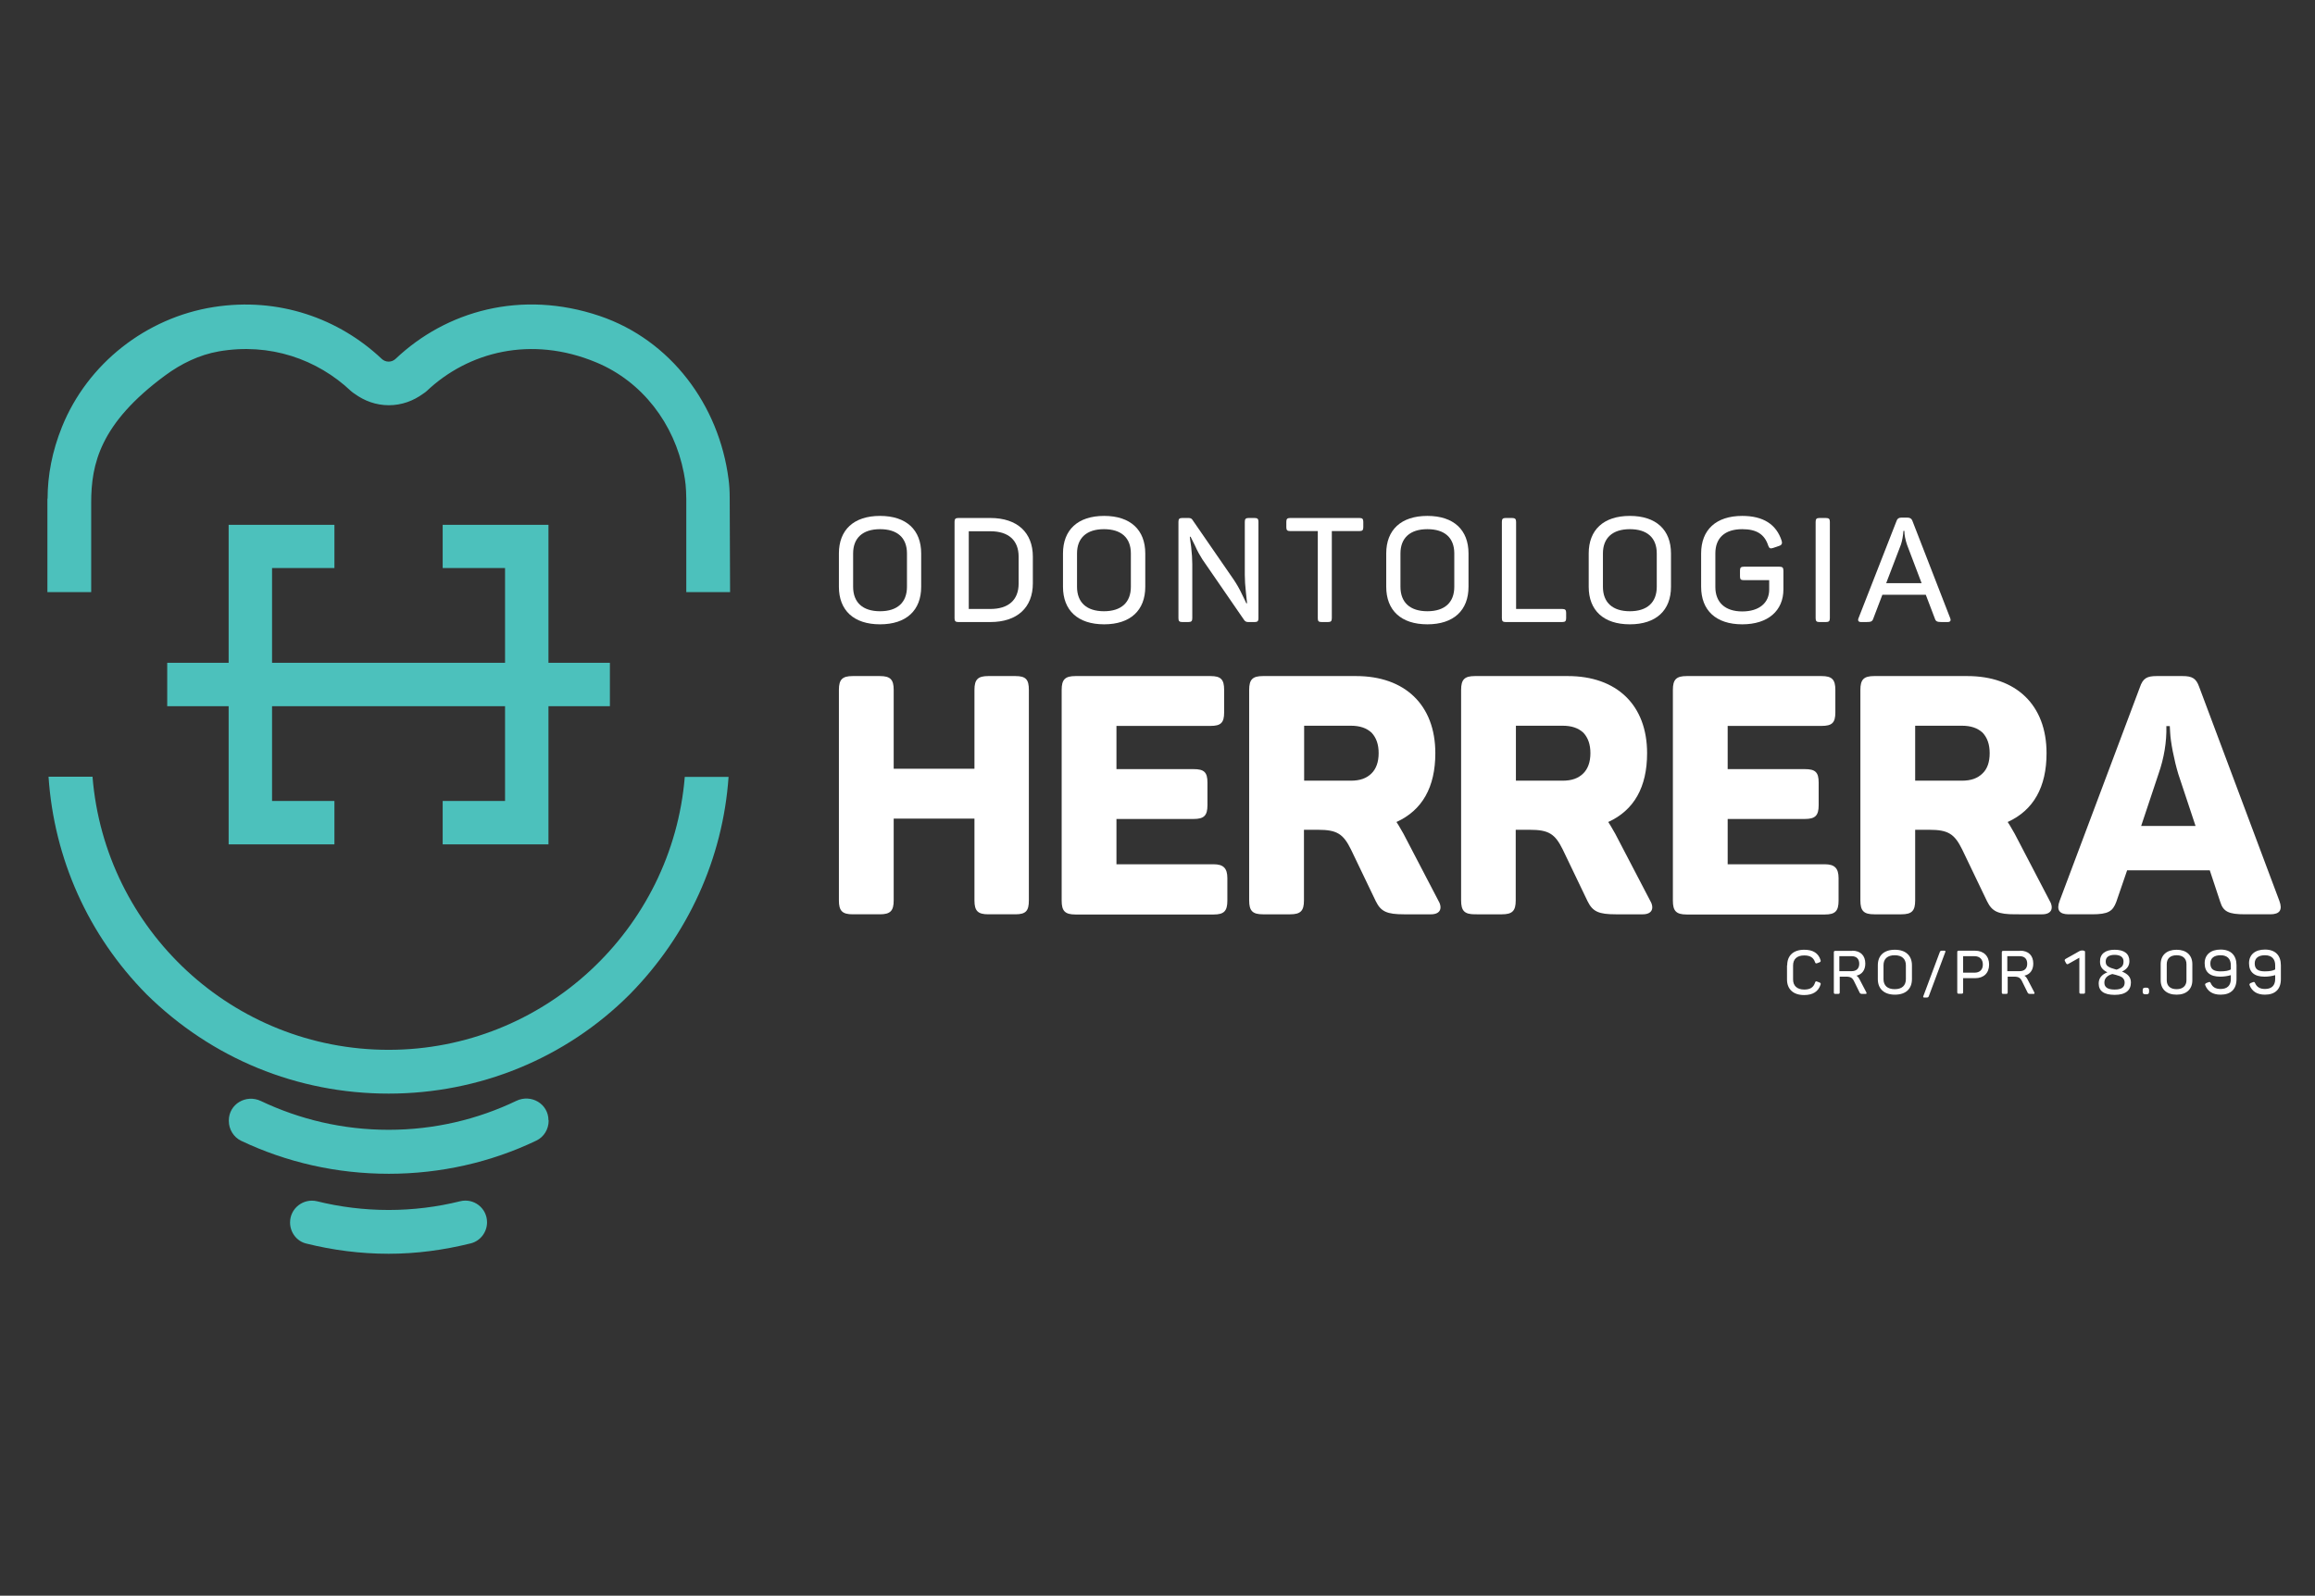 <?xml version="1.0" encoding="utf-8"?>
<!-- Generator: Adobe Illustrator 22.0.0, SVG Export Plug-In . SVG Version: 6.00 Build 0)  -->
<svg version="1.1" id="Camada_1" xmlns="http://www.w3.org/2000/svg" xmlns:xlink="http://www.w3.org/1999/xlink" x="0px" y="0px"
	 viewBox="0 0 1221.1 841.9" style="enable-background:new 0 0 1221.1 841.9;" xml:space="preserve">
<rect x="0" y="0" width="1221.1" height="841.9" fill="#333333" stroke="none"/>
<style type="text/css">
	.st0{fill:#4CC1BC;}
	.st1{fill:#ffffff;}
</style>
<g>
	<g>
		<polygon class="st0" points="176.4,299.7 176.4,276.9 120.6,276.9 120.6,349.7 88.2,349.7 88.2,372.6 120.6,372.6 120.6,445.5 
			176.4,445.5 176.4,422.6 143.5,422.6 143.5,372.6 266.4,372.6 266.4,422.6 233.5,422.6 233.5,445.5 289.3,445.5 289.3,372.6 
			321.7,372.6 321.7,349.7 289.3,349.7 289.3,276.9 233.5,276.9 233.5,299.7 266.4,299.7 266.4,349.7 143.5,349.7 143.5,299.7 		"/>
		<path class="st0" d="M384.9,263.2c0-4.4-0.2-7.3-0.6-10.3c-5-39.2-30.5-73.5-68-86.2c-41.4-14-81-2.6-107.6,22.6
			c-2.1,2-5.3,2-7.4,0c-22.5-21.2-54.2-32.7-88.6-27.3c-35.6,5.6-66.5,29.8-80,63.2c-5.2,12.9-7.6,25.6-7.6,37.9H25v49.3h23.1v-47.2
			c0-20.4,4.7-41.8,39-67.1c8.4-6.2,18-10.9,28.3-12.7c27-4.7,52,4.2,69.7,20.9c0.6,0.6,1.3,1,2,1.5c5.1,3.7,11.2,6,18,6
			c6.8,0,12.9-2.3,18-6c0.7-0.5,1.4-0.9,2-1.5c21.9-20.7,55.1-29.4,89.4-15.1c24.3,10.1,41.2,32.4,46.2,58.3
			c0.9,4.7,1.2,7.6,1.3,13.7v49.2h23.1L384.9,263.2L384.9,263.2z"/>
		<path class="st0" d="M205,553.9c-82.3,0-149.7-63.4-156.2-144.1H25.6c2.9,43.1,20.8,83.5,51.7,114.8
			C111.7,558.5,156.8,577,205,577c47.7,0,93.3-18.5,127.1-52.3c30.9-31.4,49.2-71.8,52.2-114.8h-23.1
			C354.6,490.5,286.8,553.9,205,553.9z"/>
		<path class="st0" d="M289.3,591.1c0-8.7-9.1-14-16.9-10.3c-20.4,9.8-43.3,15.3-67.4,15.3c-24.2,0-47-5.5-67.4-15.2
			c-7.8-3.7-16.9,1.6-16.9,10.3v0.2c0,4.4,2.5,8.6,6.5,10.5c24,11.4,50.4,17.4,77.9,17.4c27.2,0,53.8-6,77.8-17.5
			c4-1.9,6.5-6,6.5-10.5V591.1z"/>
		<path class="st0" d="M153,645L153,645c0,5.2,3.5,9.9,8.5,11.1c14,3.5,28.6,5.4,43.5,5.4c14.8,0,29.3-2,43.4-5.5
			c5-1.3,8.5-5.9,8.5-11.1v0c0-7.5-7-12.9-14.2-11.1c-12.1,3-24.7,4.6-37.7,4.6c-13,0-25.7-1.6-37.8-4.6
			C160,632.1,153,637.5,153,645z"/>
	</g>
	<g>
		<g>
			<path class="st1" d="M535.6,356.7c5.5,0,7.1,1.8,7.1,7.3v111.1c0,5.5-1.6,7.3-7.1,7.3h-14.3c-5.5,0-7.3-1.8-7.3-7.3v-43.2h-42.6
				v43.2c0,5.5-1.8,7.3-7.3,7.3h-14.3c-5.5,0-7.3-1.8-7.3-7.3V364c0-5.5,1.8-7.3,7.3-7.3h14.3c5.5,0,7.3,1.8,7.3,7.3v41.6H514V364
				c0-5.5,1.8-7.3,7.3-7.3H535.6z"/>
			<path class="st1" d="M638.5,356.7c5.5,0,7.2,1.8,7.2,7.3v11.9c0,5.5-1.8,7.1-7.2,7.1h-49.6v22.8h40.7c5.5,0,7.3,1.6,7.3,7.1v11.9
				c0,5.5-1.8,7.3-7.3,7.3h-40.7V456h51.3c5.1,0,7.2,2.1,7.2,7.3v11.9c0,5.5-1.8,7.3-7.2,7.3h-72.9c-5.5,0-7.3-1.8-7.3-7.3V364
				c0-5.5,1.8-7.3,7.3-7.3H638.5z"/>
			<path class="st1" d="M715.3,356.7c25.7,0,41.8,15.2,41.8,40.7c0,17.9-6.9,30.1-20.5,36.3c0.4,0.5,1.6,2.5,3.7,6.2l18.2,34.9
				c2.6,4.2,1.4,7.6-3.7,7.6h-14.2c-9,0-12.2-1.4-14.9-6.9l-13.1-27.3c-4.1-8.3-7.4-10.4-17.5-10.4h-7.3v37.3c0,5.5-1.8,7.3-7.3,7.3
				h-14.3c-5.5,0-7.3-1.8-7.3-7.3V364c0-5.5,1.8-7.3,7.3-7.3H715.3z M727.2,397.4c0-4.6-1.2-8.1-3.7-10.8c-2.7-2.5-6.2-3.7-11-3.7
				h-24.6v29h24.6c4.8,0,8.3-1.2,11-3.9C725.9,405.6,727.2,402,727.2,397.4z"/>
			<path class="st1" d="M827,356.7c25.7,0,41.8,15.2,41.8,40.7c0,17.9-6.9,30.1-20.5,36.3c0.4,0.5,1.6,2.5,3.7,6.2l18.2,34.9
				c2.6,4.2,1.4,7.6-3.7,7.6h-14.2c-9,0-12.2-1.4-14.9-6.9l-13.1-27.3c-4.1-8.3-7.4-10.4-17.5-10.4h-7.3v37.3c0,5.5-1.8,7.3-7.3,7.3
				H778c-5.5,0-7.3-1.8-7.3-7.3V364c0-5.5,1.8-7.3,7.3-7.3H827z M838.9,397.4c0-4.6-1.2-8.1-3.7-10.8c-2.7-2.5-6.2-3.7-11-3.7h-24.6
				v29h24.6c4.8,0,8.3-1.2,11-3.9C837.6,405.6,838.9,402,838.9,397.4z"/>
			<path class="st1" d="M960.8,356.7c5.5,0,7.3,1.8,7.3,7.3v11.9c0,5.5-1.8,7.1-7.3,7.1h-49.5v22.8H952c5.5,0,7.3,1.6,7.3,7.1v11.9
				c0,5.5-1.8,7.3-7.3,7.3h-40.7V456h51.3c5.1,0,7.2,2.1,7.2,7.3v11.9c0,5.5-1.8,7.3-7.2,7.3h-72.9c-5.5,0-7.3-1.8-7.3-7.3V364
				c0-5.5,1.8-7.3,7.3-7.3H960.8z"/>
			<path class="st1" d="M1037.7,356.7c25.7,0,41.8,15.2,41.8,40.7c0,17.9-6.9,30.1-20.5,36.3c0.4,0.5,1.6,2.5,3.7,6.2l18.2,34.9
				c2.6,4.2,1.4,7.6-3.7,7.6H1063c-9,0-12.2-1.4-14.9-6.9l-13.1-27.3c-4.1-8.3-7.4-10.4-17.5-10.4h-7.3v37.3c0,5.5-1.8,7.3-7.3,7.3
				h-14.3c-5.5,0-7.3-1.8-7.3-7.3V364c0-5.5,1.8-7.3,7.3-7.3H1037.7z M1049.5,397.4c0-4.6-1.2-8.1-3.7-10.8c-2.7-2.5-6.2-3.7-11-3.7
				h-24.6v29h24.6c4.8,0,8.3-1.2,11-3.9C1048.3,405.6,1049.5,402,1049.5,397.4z"/>
			<path class="st1" d="M1202.3,475.3c1.8,4.8,0.2,7.1-4.8,7.1h-13.3c-8.7,0-11.5-1.4-13.1-6.6l-5.5-16.6H1122l-5.7,16.6
				c-1.9,5.1-4.3,6.6-12.9,6.6h-12.2c-5,0-6.6-2.3-4.8-7.1l42.3-112.6c1.6-4.8,3.7-6,8.9-6h13.6c5.1,0,7.2,1.2,8.8,5.7L1202.3,475.3
				z M1149,408.4c-2.3-7.6-4.1-17.2-4.3-21.9l-0.2-3.4h-1.8c0.2,8.3-1.2,16.8-4.1,25.1l-9.2,27.6h28.7L1149,408.4z"/>
		</g>
	</g>
	<g>
		<path class="st1" d="M442.5,292c0-12.4,7.8-19.8,21.7-19.8c13.9,0,21.7,7.4,21.7,19.8v17.6c0,12.4-7.8,19.8-21.7,19.8
			c-13.9,0-21.7-7.4-21.7-19.8V292z M478.4,292c0-8.3-5.1-12.8-14.2-12.8c-9.1,0-14.2,4.6-14.2,12.8v17.6c0,8.3,5.1,12.9,14.2,12.9
			c9.1,0,14.2-4.6,14.2-12.9V292z"/>
		<path class="st1" d="M522.4,273.3c14.2,0,22.4,7.7,22.4,20.4v14.1c0,12.7-8.2,20.4-22.4,20.4h-16.9c-1.5,0-2-0.5-2-2v-50.9
			c0-1.5,0.5-2,2-2H522.4z M537.3,293.7c0-8.6-5.3-13.4-14.9-13.4H511v41h11.4c9.6,0,14.9-4.8,14.9-13.4V293.7z"/>
		<path class="st1" d="M560.7,292c0-12.4,7.8-19.8,21.7-19.8c13.9,0,21.7,7.4,21.7,19.8v17.6c0,12.4-7.8,19.8-21.7,19.8
			c-13.9,0-21.7-7.4-21.7-19.8V292z M596.5,292c0-8.3-5.1-12.8-14.2-12.8c-9.1,0-14.2,4.6-14.2,12.8v17.6c0,8.3,5.1,12.9,14.2,12.9
			c9.1,0,14.2-4.6,14.2-12.9V292z"/>
		<path class="st1" d="M661.8,273.3c1.5,0,2,0.5,2,2v50.9c0,1.5-0.5,2-2,2h-3.4c-0.9,0-1.6-0.3-2.1-1l-22.1-32.1
			c-1.2-1.9-2.6-4.3-3.9-7.3l-2.3-4.6h-0.4c0,0.1,0.2,1.9,0.7,5.3c0.4,3.5,0.6,6.5,0.6,9.1v28.6c0,1.5-0.5,2-2.1,2h-3.2
			c-1.5,0-2-0.5-2-2v-50.9c0-1.5,0.5-2,2-2h3.4c0.9,0,1.6,0.3,2,1l21.8,31.6c1.4,2.1,2.9,4.6,4.3,7.6c1.5,3,2.2,4.6,2.3,4.8h0.4
			c0-0.2-0.2-2-0.6-5.6c-0.4-3.5-0.6-6.7-0.6-9.4v-28c0-1.5,0.5-2,2-2H661.8z"/>
		<path class="st1" d="M717.1,273.3c1.5,0,2,0.5,2,2v2.9c0,1.5-0.5,2-2,2h-14.6v46c0,1.5-0.5,2-2,2h-3.4c-1.6,0-2-0.5-2-2v-46h-14.6
			c-1.5,0-2-0.5-2-2v-2.9c0-1.5,0.5-2,2-2H717.1z"/>
		<path class="st1" d="M731.2,292c0-12.4,7.8-19.8,21.7-19.8c13.9,0,21.7,7.4,21.7,19.8v17.6c0,12.4-7.8,19.8-21.7,19.8
			c-13.9,0-21.7-7.4-21.7-19.8V292z M767.1,292c0-8.3-5.1-12.8-14.2-12.8c-9.1,0-14.2,4.6-14.2,12.8v17.6c0,8.3,5.1,12.9,14.2,12.9
			c9.1,0,14.2-4.6,14.2-12.9V292z"/>
		<path class="st1" d="M797.6,273.3c1.5,0,2.1,0.5,2.1,2v46H824c1.6,0,2.1,0.5,2.1,2v2.9c0,1.5-0.5,2-2.1,2h-29.8c-1.5,0-2-0.5-2-2
			v-50.9c0-1.5,0.5-2,2-2H797.6z"/>
		<path class="st1" d="M838,292c0-12.4,7.8-19.8,21.7-19.8c13.9,0,21.7,7.4,21.7,19.8v17.6c0,12.4-7.8,19.8-21.7,19.8
			c-13.9,0-21.7-7.4-21.7-19.8V292z M873.9,292c0-8.3-5.1-12.8-14.2-12.8c-9.1,0-14.2,4.6-14.2,12.8v17.6c0,8.3,5.1,12.9,14.2,12.9
			c9.1,0,14.2-4.6,14.2-12.9V292z"/>
		<path class="st1" d="M938.6,299c1.6,0,2.1,0.5,2.1,2.1v9.9c0,11.1-8,18.4-21.7,18.4c-13.9,0-21.7-7.4-21.7-19.8V292
			c0-12.4,7.8-19.8,21.7-19.8c11,0,18,4.4,20.8,13.2c0.4,1.3,0,2.2-1.3,2.6l-3.2,1.1c-1.5,0.5-2.1,0.2-2.6-1.2
			c-1.9-5.9-6-8.7-13.7-8.7c-9.2,0-14.2,4.6-14.2,12.8v17.7c0,8.1,5.1,12.9,14.2,12.9c9,0,14.2-4.6,14.2-11.5v-5h-13.4
			c-1.6,0-2-0.5-2-2V301c0-1.5,0.5-2,2-2H938.6z"/>
		<path class="st1" d="M957.7,275.3c0-1.5,0.5-2,2-2h3.4c1.6,0,2.1,0.5,2.1,2v50.9c0,1.5-0.5,2-2.1,2h-3.4c-1.5,0-2-0.5-2-2V275.3z"
			/>
		<path class="st1" d="M1028.7,326.2c0.5,1.3,0,2-1.4,2h-3c-2.5,0-3.2-0.3-3.7-1.8l-4.8-12.6h-22.9l-4.8,12.6
			c-0.5,1.5-1.2,1.8-3.7,1.8h-2.7c-1.4,0-1.9-0.7-1.4-2l20.1-51.4c0.4-1.2,1.2-1.7,2.6-1.7h3.1c1.3,0,2.2,0.5,2.6,1.6L1028.7,326.2z
			 M1005.9,287.4c-0.9-2.7-1.4-5.2-1.4-7.3h-0.5l-0.1,1.1c-0.1,1.3-0.5,4-1.2,6.1l-7.8,20.4h18.7L1005.9,287.4z"/>
	</g>
	<g>
		<path class="st1" d="M942.7,509.3c0-5.1,3.2-8.2,9-8.2c4.6,0,7.5,1.8,8.6,5.5c0.2,0.5,0,0.9-0.5,1.1l-1.3,0.5
			c-0.6,0.2-0.9,0.1-1.1-0.5c-0.8-2.4-2.5-3.6-5.7-3.6c-3.8,0-5.9,1.9-5.9,5.3v7.4c0,3.3,2.1,5.3,5.9,5.3c3.2,0,4.9-1.2,5.7-3.7
			c0.2-0.6,0.5-0.8,1.1-0.5l1.3,0.5c0.5,0.2,0.7,0.5,0.5,1.1c-1.2,3.7-4.1,5.5-8.7,5.5c-5.7,0-9-3.1-9-8.2V509.3z"/>
		<path class="st1" d="M977,501.6c4.3,0,6.9,2.5,6.9,6.8c0,3.4-1.7,5.7-4.7,6.4c0.6,0.3,1.1,0.9,1.6,1.8l3.6,6.9
			c0.3,0.6,0.2,0.9-0.4,0.9h-1.4c-1.1,0-1.4-0.1-1.7-0.7l-2.9-5.9c-0.9-1.9-1.9-2.5-4.2-2.5h-3.4v8.3c0,0.6-0.2,0.8-0.9,0.8h-1.4
			c-0.6,0-0.8-0.2-0.8-0.8v-21.1c0-0.6,0.2-0.8,0.8-0.8H977z M976.7,504.5h-6.5v7.9h6.5c2.5,0,4-1.4,4-3.9
			C980.7,505.9,979.2,504.5,976.7,504.5z"/>
		<path class="st1" d="M990.5,509.3c0-5.1,3.2-8.2,9-8.2c5.7,0,9,3.1,9,8.2v7.3c0,5.1-3.2,8.2-9,8.2c-5.7,0-9-3.1-9-8.2V509.3z
			 M1005.3,509.3c0-3.4-2.1-5.3-5.9-5.3c-3.8,0-5.9,1.9-5.9,5.3v7.3c0,3.4,2.1,5.3,5.9,5.3c3.8,0,5.9-1.9,5.9-5.3V509.3z"/>
		<path class="st1" d="M1017.4,525.6c-0.2,0.5-0.5,0.7-1,0.7h-1.4c-0.5,0-0.7-0.2-0.5-0.7l8.7-23.3c0.2-0.5,0.5-0.7,1-0.7h1.4
			c0.5,0,0.7,0.2,0.5,0.7L1017.4,525.6z"/>
		<path class="st1" d="M1041.8,501.6c4.5,0,7.4,2.8,7.4,7.3c0,4.5-2.8,7.2-7.4,7.2h-6.3v7.4c0,0.6-0.2,0.8-0.9,0.8h-1.4
			c-0.6,0-0.8-0.2-0.8-0.8v-21.1c0-0.6,0.2-0.8,0.8-0.8H1041.8z M1041.5,513.2c2.8,0,4.4-1.6,4.4-4.3c0-2.7-1.6-4.4-4.4-4.4h-6v8.7
			H1041.5z"/>
		<path class="st1" d="M1065.6,501.6c4.3,0,6.9,2.5,6.9,6.8c0,3.4-1.7,5.7-4.7,6.4c0.6,0.3,1.1,0.9,1.6,1.8l3.6,6.9
			c0.3,0.6,0.2,0.9-0.4,0.9h-1.4c-1.1,0-1.4-0.1-1.7-0.7l-2.9-5.9c-0.9-1.9-1.9-2.5-4.2-2.5h-3.4v8.3c0,0.6-0.2,0.8-0.9,0.8h-1.4
			c-0.6,0-0.8-0.2-0.8-0.8v-21.1c0-0.6,0.2-0.8,0.8-0.8H1065.6z M1065.3,504.5h-6.5v7.9h6.5c2.5,0,4-1.4,4-3.9
			C1069.3,505.9,1067.9,504.5,1065.3,504.5z"/>
		<path class="st1" d="M1099,501.6c0.6,0,0.8,0.2,0.8,0.8v21.1c0,0.6-0.2,0.8-0.8,0.8h-1.4c-0.6,0-0.8-0.2-0.8-0.8v-18.2l-5.7,3.2
			c-0.5,0.4-1,0.3-1.3-0.3l-0.6-1.1c-0.3-0.5-0.1-0.9,0.4-1.2l7.1-4c0.4-0.2,0.8-0.4,1.2-0.4H1099z"/>
		<path class="st1" d="M1115.4,501.1c5.1,0,7.8,2.1,7.8,6c0,2.5-1.3,4.3-3.9,5.5c2.9,1.2,4.7,2.8,4.7,5.8c0,4-2.7,6.5-8.5,6.5
			c-5.7,0-8.5-2-8.5-6c0-2.7,1.5-4.7,4.6-5.9c-2.5-1.2-3.9-2.8-3.9-5.6C1107.6,503.3,1110.5,501.1,1115.4,501.1z M1119.9,516.2
			c-0.4-0.4-0.5-0.6-1.2-0.9c-0.7-0.3-0.7-0.4-1.6-0.6c-0.4-0.1-0.7-0.2-0.9-0.3c-0.2-0.1-1.8-0.4-2-0.5c-2.8,0.8-4.2,2.3-4.2,4.6
			c0,2.4,1.8,3.6,5.4,3.6c3.8,0,5.3-1.3,5.3-3.7C1120.7,517.5,1120.4,516.8,1119.9,516.2z M1115.4,503.8c-3,0-4.7,1.2-4.7,3.5
			c0,1.3,0.4,2.1,1.4,2.7c1,0.6,1.8,0.9,3.3,1.3l1,0.3c0.9-0.3,1.2-0.4,2.2-1.1c1-0.6,1.5-1.7,1.5-3.1
			C1120.2,505,1118.4,503.8,1115.4,503.8z"/>
		<path class="st1" d="M1132,521.1c1.2,0,1.6,0.4,1.6,1.6v0.3c0,1.3-0.4,1.6-1.6,1.6h-0.2c-1.3,0-1.6-0.4-1.6-1.6v-0.3
			c0-1.3,0.4-1.6,1.6-1.6H1132z"/>
		<path class="st1" d="M1139.7,508.7c0-4.7,3.1-7.6,8.4-7.6c5.2,0,8.3,2.9,8.3,7.6v8.5c0,4.7-3.1,7.6-8.3,7.6
			c-5.3,0-8.4-2.9-8.4-7.6V508.7z M1153.3,508.7c0-3-1.9-4.7-5.2-4.7c-3.3,0-5.2,1.7-5.2,4.7v8.5c0,3,1.9,4.7,5.2,4.7
			c3.3,0,5.2-1.8,5.2-4.7V508.7z"/>
		<path class="st1" d="M1176.7,514.5c-1.7,0.5-3.6,0.8-5.6,0.8c-5.4,0-8.2-2.4-8.2-7.1c0-4.5,3.2-7.2,8.4-7.2c5.5,0,8.4,3.1,8.4,8.3
			v7.3c0,5.3-3,8.2-8.4,8.2c-4.1,0-6.8-1.7-8.1-5c-0.2-0.5,0-0.8,0.5-1.1l1.3-0.5c0.6-0.2,0.8-0.1,1.1,0.5c0.9,2.1,2.6,3.1,5.2,3.1
			c3.5,0,5.4-1.8,5.4-5.3V514.5z M1176.7,509.3c0-3.4-1.9-5.3-5.4-5.3c-3.4,0-5.4,1.5-5.4,4.3c0,2.9,1.6,4.2,5.3,4.2
			c2.4,0,4.3-0.3,5.5-1V509.3z"/>
		<path class="st1" d="M1200.1,514.5c-1.7,0.5-3.6,0.8-5.6,0.8c-5.4,0-8.2-2.4-8.2-7.1c0-4.5,3.2-7.2,8.4-7.2c5.5,0,8.4,3.1,8.4,8.3
			v7.3c0,5.3-3,8.2-8.4,8.2c-4.1,0-6.8-1.7-8.1-5c-0.2-0.5,0-0.8,0.5-1.1l1.3-0.5c0.6-0.2,0.8-0.1,1.1,0.5c0.9,2.1,2.6,3.1,5.2,3.1
			c3.5,0,5.4-1.8,5.4-5.3V514.5z M1200.1,509.3c0-3.4-1.9-5.3-5.4-5.3c-3.4,0-5.4,1.5-5.4,4.3c0,2.9,1.6,4.2,5.3,4.2
			c2.4,0,4.3-0.3,5.5-1V509.3z"/>
	</g>
</g>
</svg>

